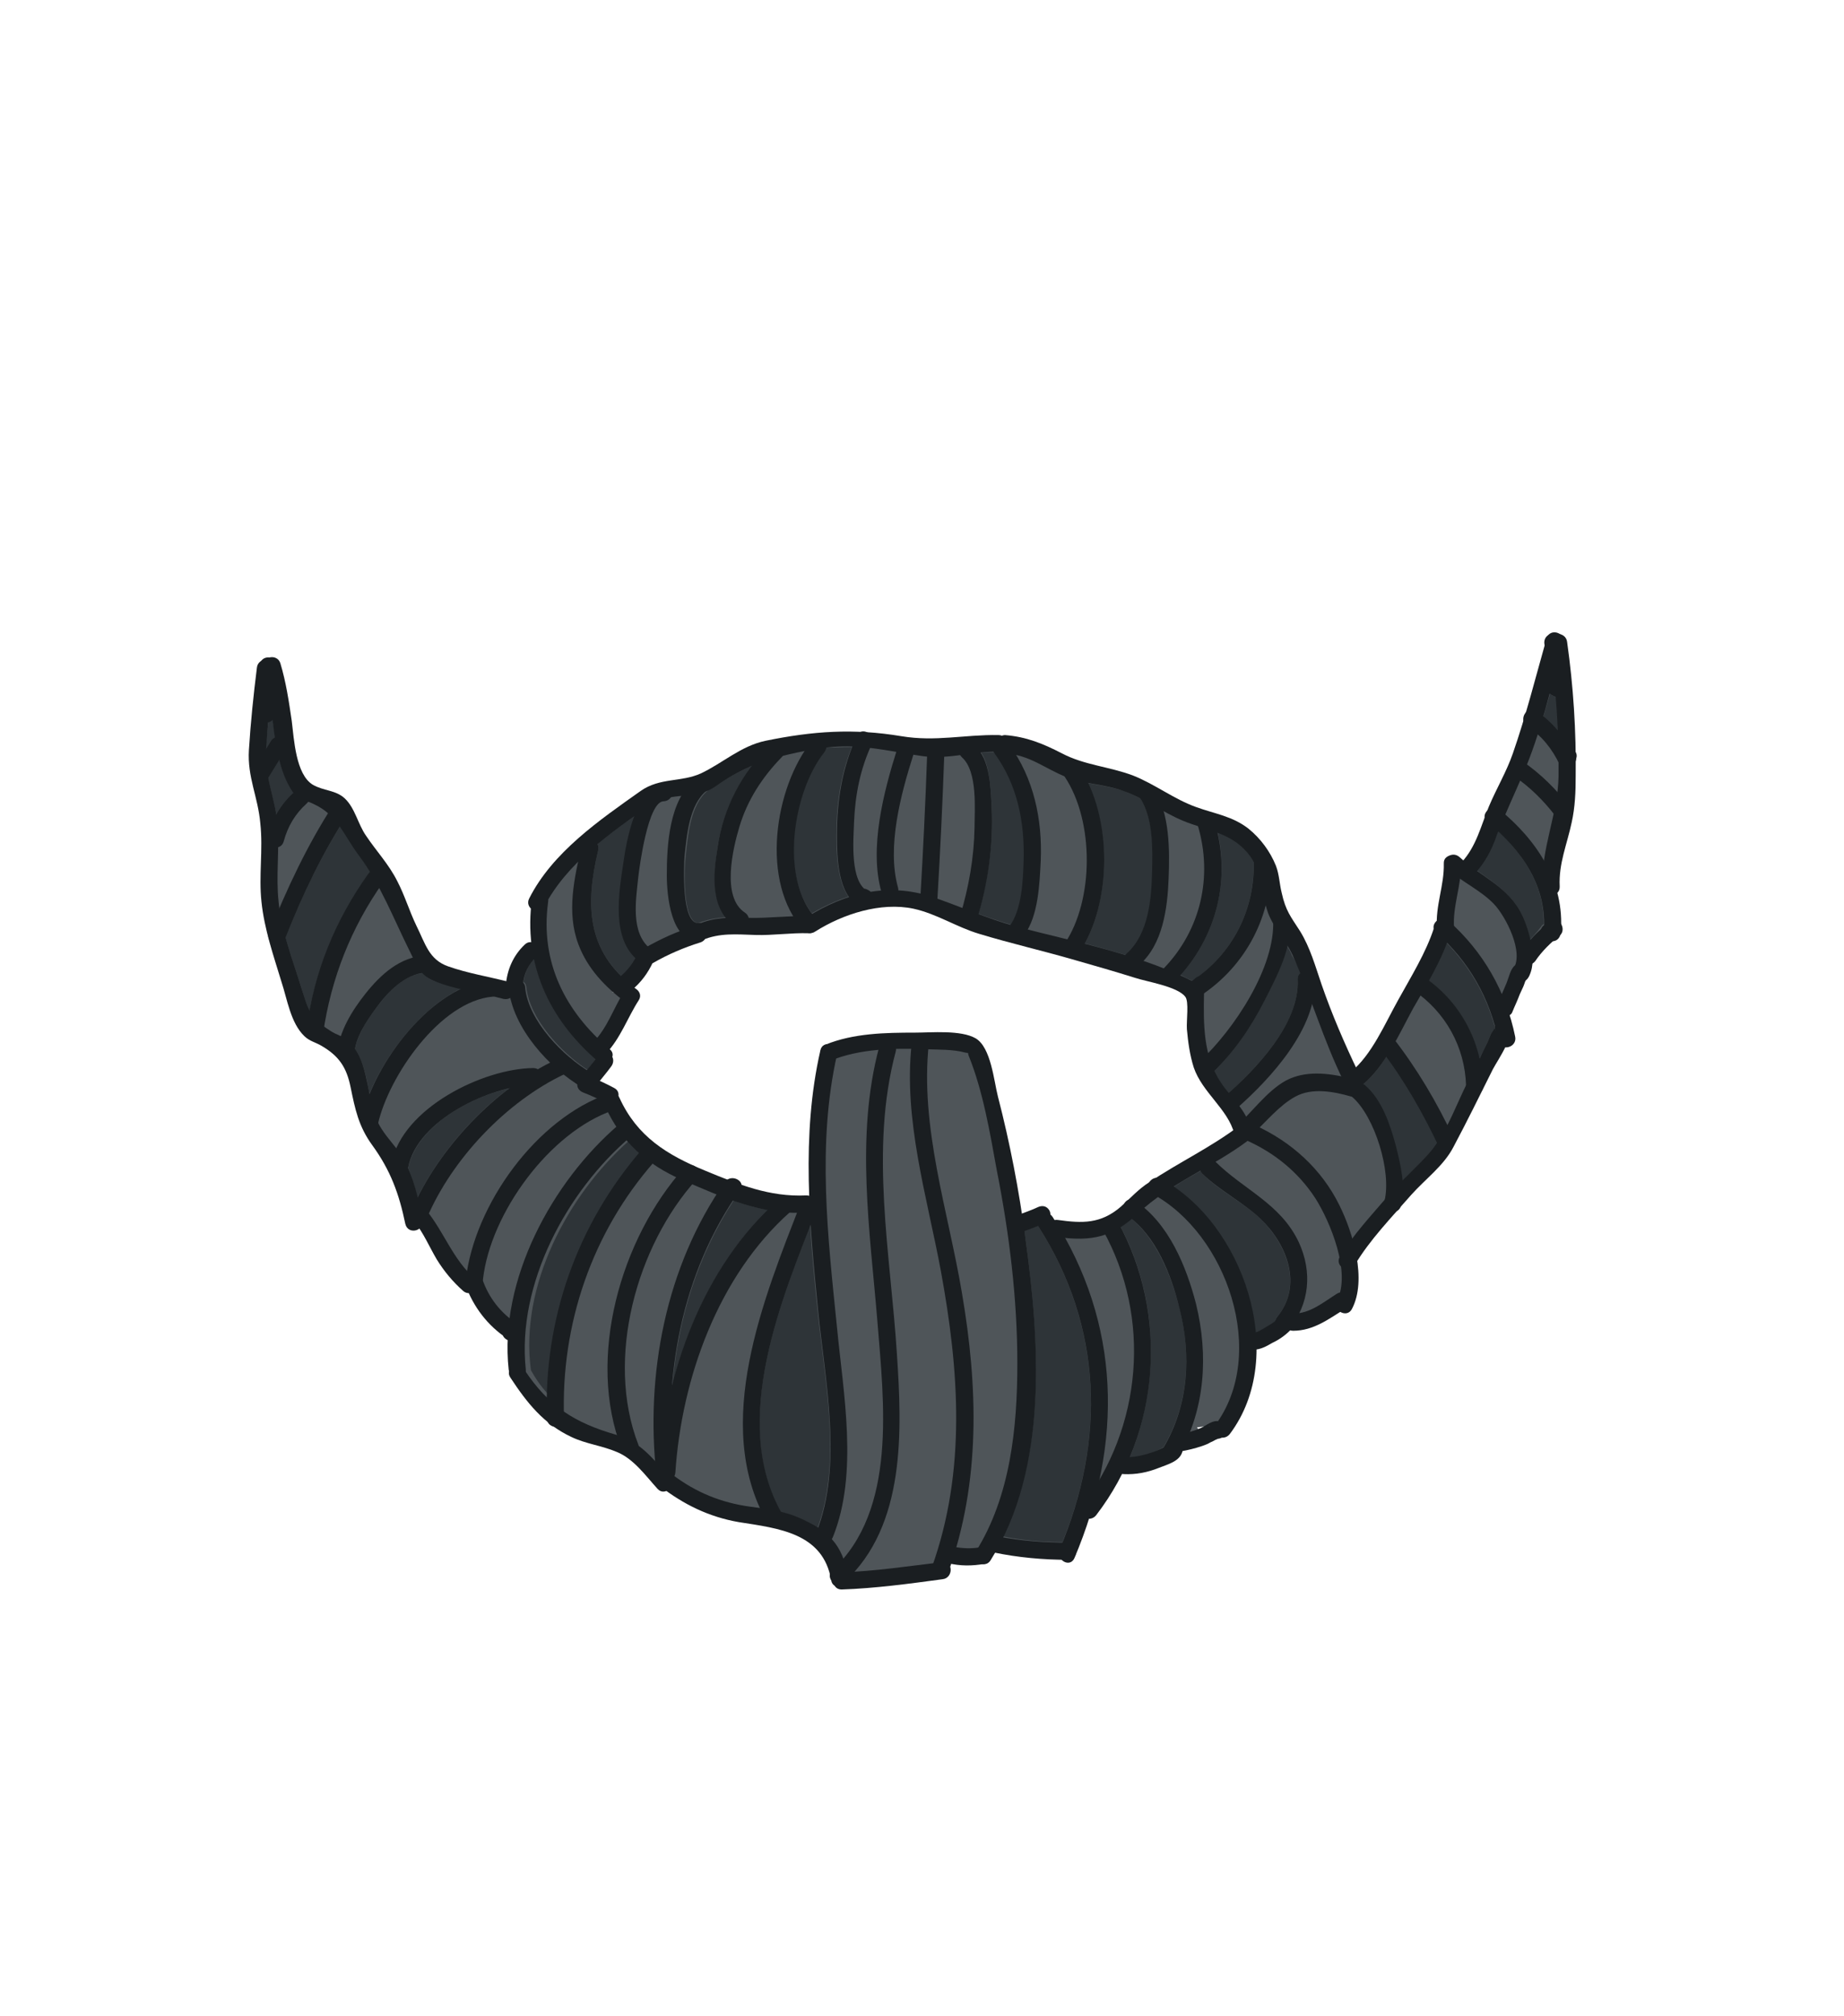 <?xml version="1.0" encoding="utf-8"?>
<!-- Generator: Adobe Illustrator 19.2.0, SVG Export Plug-In . SVG Version: 6.00 Build 0)  -->
<svg version="1.1" id="Layer_1" xmlns="http://www.w3.org/2000/svg" xmlns:xlink="http://www.w3.org/1999/xlink" x="0px" y="0px"
	 viewBox="0 0 323 353" style="enable-background:new 0 0 323 353;" xml:space="preserve">
<style type="text/css">
	.st0{fill:#4F5559;}
	.st1{fill:#2E3438;}
	.st2{fill:#1A1E21;}
</style>
<g>
	<g>
		<path class="st0" d="M147.6,276.1l-0.2-0.1v-0.1l-0.1-0.2v-0.2l-0.1-0.4c-2.1-8.1-10-9.4-16.4-10.4l-1-0.2
			c-4.4-0.7-8.3-2.4-12.1-5.2l-0.8-0.6l-0.6,0.2c-0.4-0.4-0.7-0.8-1.1-1.3c-1.8-2-3.8-4.3-6.6-5.4c-1.2-0.5-2.5-0.8-3.7-1.2
			c-1.4-0.4-2.8-0.8-4.1-1.4c-0.9-0.4-1.9-1-2.8-1.6l-0.3-0.2h-0.2l-0.1-0.2l-0.4-0.3c-2.5-2-4.4-4.6-6-7.1l0.5-0.2l0.3-0.5l0,0
			c0-1.5-0.7-3.1-0.6-4.8l-0.2-1.5l-1.3-0.4l-0.2-0.4L89,232c-2.3-1.7-4.1-3.9-5.3-6.6l-0.5-1.2h-1.1c-1.6-1.5-3-3.1-4.1-4.9
			c-0.4-0.7-0.9-1.5-1.3-2.3c-0.6-1.1-1.1-2.1-1.8-3.2l-1.2-1.8l-1,0.8c-1.2-5.7-3-9.7-5.9-13.7c-2.1-2.8-2.7-5.4-3.5-9.4
			c-0.8-4.1-2.5-6.5-6.1-8.6c-0.4-0.2-0.8-0.4-1.2-0.6c-0.6-0.3-1.1-0.5-1.4-0.8c-1.5-1.4-2.2-4.1-2.9-6.5c-0.2-0.7-0.4-1.5-0.6-2.1
			l-0.6-1.7c-1.2-3.9-2.5-7.9-2.9-11.9c-0.2-2.1-0.1-4.3-0.1-6.5c0.1-2.3,0.1-4.7-0.1-7.2c-0.2-2-0.6-3.8-1.1-5.5
			c-0.6-2.3-1.1-4.5-1-7.1c0.3-4.2,0.7-8.9,1.4-14.1l0.1-0.1l0.3,0.1h0.1c0.9,3,1.3,6,1.7,9.2l0.1,0.6c0.1,0.4,0.1,0.8,0.2,1.2
			c0.5,3.7,1.1,8.8,4.4,10.8c1,0.6,2,0.9,2.9,1.1c1,0.3,1.7,0.5,2.3,1c0.8,0.8,1.4,2,1.9,3.2c0.4,1,0.9,2,1.5,2.9
			c0.7,1.1,1.5,2.1,2.2,3c1.2,1.6,2.4,3.1,3.2,4.8c0.6,1.2,1.1,2.4,1.6,3.7s1,2.6,1.7,3.9c0.3,0.5,0.5,1.1,0.7,1.6
			c1.2,2.6,2.4,5.3,6,6.6c2.4,0.9,4.9,1.4,7.3,2c1,0.2,2,0.5,3,0.7l2.2,0.5l0.3-2.2c0.2-2,1.1-3.8,2.4-5.1l2.4,0.4l-0.4-2.6
			c-0.2-1.8-0.2-3.6-0.1-5.4l0.1-1l-0.5-0.4c3.9-7.2,11.3-12.5,18-17.2l0.8-0.5c1.6-1.1,3.2-1.3,5.1-1.6c1.7-0.2,3.4-0.5,5.2-1.3
			c1.5-0.7,2.9-1.6,4.3-2.4c2.2-1.4,4.3-2.7,6.6-3.1c5.1-1,9.5-1.5,13.8-1.5c0.8,0,1.5,0,2.3,0h0.5l0.1-0.1h0.1h0.4
			c2,0.1,3.9,0.3,5.9,0.7c1.6,0.3,3.3,0.4,5.1,0.4c2,0,3.9-0.2,5.8-0.3c1.9-0.1,3.8-0.3,5.8-0.3h0.5l0.5,0.3l0.7-0.1
			c3.4,0.3,6,1.3,9.1,2.9c2.5,1.3,5.1,1.9,7.5,2.5c1.8,0.4,3.5,0.8,5.1,1.5c1.7,0.7,3.4,1.6,5.1,2.6c1.9,1,3.8,2.1,5.9,2.9
			c1,0.4,2,0.7,2.9,0.9c2.1,0.6,4,1.2,5.7,2.5c1.9,1.5,3.3,3.4,4.2,5.6c0.4,1,0.5,1.9,0.7,3c0.1,0.8,0.2,1.6,0.4,2.6
			c0.5,2.1,1.5,3.4,2.4,4.8c0.3,0.4,0.6,0.9,0.9,1.4c1.3,2.1,2.1,4.5,2.9,7c0.2,0.7,0.4,1.3,0.7,2c1.7,4.8,3.7,9.5,6.1,14.6l1.2,2.5
			l2-2c2.7-2.7,4.6-6.4,6.4-9.7c0.5-0.9,0.9-1.7,1.3-2.5c0.4-0.8,0.9-1.6,1.4-2.4c1.9-3.3,3.9-6.8,5-10.4l0.2-0.6v-0.1l0.5-0.4v-0.9
			c0-1.4,0.3-2.8,0.6-4.3c0.3-1.6,0.6-3.2,0.6-4.8c0.1,0.1,1.7,1.4,1.7,1.4l1.3-1.4c2.1-2.4,3.1-5.1,4.1-7.8l0.3-0.9l-0.1-0.2
			l0.2-0.1l0.4-1.1c0.5-1.3,1.1-2.6,1.8-3.9c0.9-1.8,1.7-3.6,2.4-5.6c0.6-1.6,1.2-3.4,1.8-5.5l0.2-0.6l-0.1-0.4l0.3-0.2l0.2-0.6
			c1-3.3,1.9-6.6,2.8-9.8l0.6-2.1c0.8,6.3,1.3,12.6,1.4,18.5v0.5l0.1,0.2v0.1l-0.1,0.5c0,0.9,0,1.9,0,2.8c0,2.6-0.1,5.2-0.7,7.7
			c-0.2,1.1-0.5,2.1-0.8,3.1c-0.7,2.6-1.5,5.3-1.4,8.3l-0.6,0.6l0.3,1.2c0.4,1.7,0.7,3.4,0.6,5v0.5l0.1,0.2l-0.1,0.1v0.2h-0.4
			l-0.6,0.6c-1.3,1.2-2.4,2.4-3.3,3.7l-0.7,0.5l-0.1,0.9c-0.1,0.7-0.2,1.3-0.5,1.7l-0.4,0.3l-0.2,0.4c-0.1,0.3-0.2,0.6-0.3,0.9
			c0,0.1-0.1,0.2-0.1,0.3l-1.8,4.2l-1.1,0.7l0.4,1.3c0.3,1,0.6,1.8,0.8,2.8h-0.8l-0.6,1.3c-0.4,0.8-0.9,1.8-1.3,2.5
			c-0.4,0.6-0.7,1.2-0.9,1.6c-2.7,5.5-4.8,9.7-6.9,13.5c-1,1.9-2.6,3.5-4.4,5.2c-0.9,0.9-1.9,1.8-2.7,2.8c-0.6,0.7-1.2,1.4-1.9,2.1
			c-2.8,3.2-5.8,6.4-8,10l-0.4,0.6l0.1,0.7c0.3,2.5,0.2,4.6-0.4,6.3l-0.6-0.4l-1.2,0.7c-2.5,1.6-4.5,2.9-7.1,3l-1.1-0.2l-0.7,0.8
			c-0.7,0.7-1.6,1.3-2.6,1.8l-0.3,0.2c-0.7,0.3-1.4,0.7-2,0.8l-1.7,0.2v1.7c0,5.1-1.5,9.8-4.2,13.5l-0.4-0.1l-0.5,0.2l-2.7,0.3
			l0.4,0.8c-0.3,0.1-0.6,0.3-0.9,0.4c-0.9,0.3-1.9,0.6-3,0.8l-1.3,0.2l-0.3,1.3c-0.2,0.5-1.2,0.9-2.1,1.2c-0.3,0.1-0.5,0.2-0.8,0.3
			c-1.6,0.7-3.2,1-4.7,1c-0.2,0-0.4,0-0.7,0l-1.5-0.4l-0.7,1.4c-1.2,2.4-2.7,4.7-4.3,6.9l-1.1-0.1l-0.4,1.5c-0.6,1.9-1.3,3.7-2,5.6
			h-0.9c-3.8,0-7.6-0.4-11.2-1.1l-1.4-0.3l-0.7,1.2c-0.2,0.3-0.4,0.7-0.6,1h-0.2c-0.7,0.1-1.5,0.2-2.2,0.2c-0.9,0-1.7-0.1-2.6-0.2
			l-1.7-0.3l-1,2.8l0.1,0.3l-2,0.2c-4.8,0.6-9.8,1.3-14.8,1.4L147.6,276.1z M183.1,214.7l0.8,1.3l1.3-0.4c1.5,0.2,2.8,0.3,4.1,0.3
			c3.3,0,5.8-1,8.3-3.1c0.2-0.2,0.4-0.3,0.5-0.5l0.4-0.3l0.1-0.1l0.1-0.1l0.5-0.5c1-1,2-1.9,3.1-2.6h0.1l0.4-0.3l0.1-0.1h0.2
			l0.4-0.3c1.7-1.1,3.5-2.1,5.2-3.1c2.8-1.6,5.7-3.3,8.4-5.3l1.2-0.9l-0.4-1.4c-0.8-2.4-2.3-4.3-3.8-6.2c-1.4-1.8-2.7-3.5-3.3-5.5
			c-0.5-1.7-0.8-3.7-0.9-6.2c0-0.5,0-1,0-1.5c0.1-1.6,0.2-3.5-1.3-4.9c-1.7-1.5-4.5-2.3-7-2.9c-0.7-0.2-1.4-0.4-2-0.6
			c-3.9-1.3-7.9-2.4-10.8-3.3c-2.4-0.7-4.9-1.3-7.3-2c-3.1-0.8-6.4-1.7-9.5-2.6c-1.6-0.5-3.1-1.2-4.8-1.9c-2.1-1-4.4-2-6.8-2.5
			c-1.2-0.3-2.6-0.4-3.9-0.4c-4.7,0-10,1.6-14.6,4.5l0,0h-0.3c-0.2,0-0.4,0-0.7,0c-1.4,0-2.8,0.1-4.1,0.2c-1.3,0.1-2.6,0.2-3.8,0.2
			c-0.2,0-0.5,0-0.7,0h-0.9c-0.8,0-1.6-0.1-2.4-0.1c-1.7,0-3.9,0.1-6.2,0.9l-0.6,0.2L122,163c-3,0.9-5.8,2.1-8.5,3.7l-0.7,0.4
			l-0.3,0.6c-0.6,1.4-1.5,2.6-2.7,3.7l-2.5,2.3l2.5,0.8c-0.5,0.9-1,1.9-1.5,2.8c-0.9,1.8-1.8,3.5-3,4.9l-1.3,1.5l1.2,1l-0.1,0.4
			l0.3,0.5l-3.5,4.3l2.4,1.1c0.7,0.3,1.4,0.7,2,1v0.4l0.5,0.6c3.3,7.2,8.7,10.5,13.6,12.7l0.2,0.1h0.1l0.1,0.1l0.2,0.1
			c0.7,0.3,1.4,0.6,2.1,0.9l0.2,0.1c1.2,0.5,2.4,1,3.6,1.4l1,0.4l0.3-0.2l0.1,0.4l1.1,0.4c4,1.4,7.3,2,10.7,2c0.4,0,0.9,0,1.3,0
			l2.5,0.7l-0.1-2.7c-0.3-9.6,0.2-17.5,1.9-24.7l0,0c4.2-1.7,9.2-2,13.9-2h1c0.6,0,1.2,0,1.9,0s1.5,0,2.4,0c1,0,3.9,0,5.3,0.8
			c1.3,0.8,2.1,4.7,2.5,6.8c0.2,0.8,0.3,1.5,0.4,2.1c1.7,6.5,3,13.4,4.1,20.5l0.4,2.4l2.3-0.8c0.9-0.3,1.7-0.6,2.4-0.9v0.2l0.7,0.6
			L183.1,214.7z"/>
		<path class="st0" d="M261.8,179.9C261.9,179.7,261.8,179.7,261.8,179.9L261.8,179.9z"/>
	</g>
	<g>
		<path class="st1" d="M271.5,121.5c0.3,0.2,0.7,0.4,1.1,0.6c0.2,2,0.3,4,0.3,6c-0.8-0.9-1.7-1.8-2.6-2.5
			C270.7,124.2,271.1,122.9,271.5,121.5z"/>
		<path class="st1" d="M134.5,211.8c-8.2,8.1-13.7,19-16.7,30.5c1-11.4,4.4-22.5,10.7-32.1C130.4,210.9,132.4,211.5,134.5,211.8z"/>
		<path class="st1" d="M104.7,147.7c2.1-1.8,4.4-3.4,6.6-4.9c-1.1,3-1.7,6.4-2,8.2c-0.8,5.1-2,12.8,2.1,16.8
			c-0.6,1.2-1.5,2.3-2.5,3.2c-6.2-6.1-6.2-13.5-4.1-22.2C104.9,148.4,104.8,148,104.7,147.7z"/>
		<path class="st1" d="M174.3,131.9c4,5.5,5.3,12,5.1,18.8c-0.1,3.2-0.3,8.3-2.3,11.2c-2-0.6-3.8-1.2-5.7-1.9
			c1.7-6.1,2.6-12.4,2.3-18.8c-0.2-2.9-0.2-6.8-1.8-9.4c0.8-0.1,1.5-0.1,2.3-0.1C174.1,131.8,174.2,131.9,174.3,131.9z"/>
		<path class="st1" d="M227.8,170.4c-0.3,0.2-0.5,0.6-0.5,1.1c0.4,7.5-6.9,15.2-12.1,19.9c-0.5-0.6-0.9-1.2-1.4-1.8
			c-0.4-0.7-0.8-1.3-1.2-2c3.7-3.6,6.5-7.8,8.8-12.3c1.6-3.1,3.3-6.3,4-9.7c0.3,0.5,0.7,1.1,0.9,1.7
			C226.9,168.2,227.4,169.3,227.8,170.4z"/>
		<path class="st1" d="M218.6,149.3c0.4,0.5,0.7,1,1,1.5c0.2,8.1-3.3,15.4-9.7,20.2c-0.1,0-0.2,0.1-0.2,0.1
			c-0.3,0.2-0.6,0.4-0.9,0.6c-0.7-0.3-1.3-0.6-2-1c6.1-6.8,8.5-16.1,6.5-25C215.2,146.5,217,147.5,218.6,149.3z"/>
		<path class="st1" d="M199.8,139.8c2.2,3.6,2.2,8.8,2.1,12.8c-0.1,4.7-0.6,10.9-4.4,14.3c-0.1,0.1-0.2,0.2-0.3,0.3
			c-2.4-0.7-4.8-1.4-7.2-2c4.3-7.8,4.5-19.9,0.5-28.1c2.1,0.4,4.3,0.7,6.4,1.4C197.9,138.9,198.8,139.3,199.8,139.8z"/>
		<path class="st1" d="M149.2,130.8c-2,5-2.7,10.1-2.7,15.5c0,2.9,0.1,7.8,2.1,10.7c-2.2,0.7-4.3,1.7-6.4,2.9
			c-5.6-7.3-3.2-21.6,2.2-28.3c0.2-0.2,0.3-0.5,0.3-0.7C146.2,130.9,147.7,130.8,149.2,130.8z"/>
		<path class="st1" d="M131.7,134.1c-3.1,4.1-5.2,8.9-6,14.2c-0.6,4.1-1.1,9,1.4,12.3c-1.6,0.1-3.2,0.4-4.8,1
			c-2.9-0.2-2.4-10.1-2.2-11.6c0.4-3.7,0.8-9.1,3.9-11.6c0.1-0.1,0.1-0.1,0.2-0.2c0.4-0.2,0.7-0.4,1.1-0.6
			C127.5,136.2,129.5,135,131.7,134.1z"/>
		<path class="st1" d="M93.6,167.9c1.4,6.7,5.2,12.6,10.8,17.5c-0.5,0.6-1,1.3-1.5,1.9c-4.6-3-10.1-8.9-10.7-14.4
			c0-0.4-0.2-0.8-0.5-1C91.9,170.4,92.5,169,93.6,167.9z"/>
		<path class="st1" d="M80.7,173.1c-6.9,3.4-13,11.2-16,18.4c-0.1-0.4-0.1-0.7-0.2-1.1c-0.4-2.3-1-4.7-2.3-6.7
			c0.4-2.6,2.2-5.2,3.6-7.1c2-2.7,4.7-5.8,8.2-6.2c0.5,0.5,1.1,1,1.9,1.3C77.5,172.3,79.1,172.7,80.7,173.1z"/>
		<path class="st1" d="M47,126.4c0.3-0.1,0.6-0.2,0.8-0.4c0.1,1.1,0.3,2.2,0.4,3.2c-0.3,0.1-0.6,0.3-0.8,0.6c-0.3,0.5-0.6,1-0.9,1.5
			C46.7,129.6,46.8,128,47,126.4z"/>
		<path class="st1" d="M51.5,138.7c-1.2,1.1-2.3,2.4-3.1,3.9c-0.4-2.2-1-4.2-1.4-6.3c0,0,0,0,0-0.1c0.6-1.1,1.3-2.1,1.9-3.2
			c0.5,1.9,1.2,3.7,2.2,5.3C51.3,138.5,51.4,138.6,51.5,138.7z"/>
		<path class="st1" d="M52.8,173c-0.9-2.9-2-5.9-2.8-8.9c2.7-6.8,5.8-13.3,9.6-19.5c1.1,1.6,2,3.3,3.3,5.1c0.7,1,1.4,2,2,3
			c-0.1,0.1-0.3,0.2-0.4,0.4c-5.2,7.2-8.6,15.3-10.3,23.9C53.7,175.9,53.3,174.7,52.8,173z"/>
		<path class="st1" d="M71.5,204.5L71.5,204.5c1.4-7,10.3-12.3,17.6-13.9c-6.6,5-12.4,11.9-16,19.1
			C72.7,207.9,72.2,206.2,71.5,204.5z"/>
		<path class="st1" d="M93,239.9L93,239.9c-2-14.7,6.4-30.6,17.2-40.2c0.7,0.8,1.2,1.5,1.9,2.2c-10.1,11.9-15.5,26.9-15.8,42.5
			C95.1,243.2,94,241.7,93,239.9z"/>
		<path class="st1" d="M139,265.4c-0.8-0.3-1.5-0.5-2.3-0.7c-8.3-15.2-0.7-34.9,5.2-50.2c0.3,5,0.8,10,1.3,14.9
			c1.2,11.9,4.3,26.5,0,38.1C142.1,266.7,140.6,266,139,265.4z"/>
		<path class="st1" d="M179.7,217.4c-0.1-0.6-0.2-1.2-0.3-1.9c0.8-0.3,1.6-0.6,2.4-0.9c11.1,17.3,11.9,36.7,4.3,55.4
			c-3.5,0-7-0.3-10.4-1C183.3,253.6,181.9,233.9,179.7,217.4z"/>
		<path class="st1" d="M197.9,255.2C197.9,255.2,197.8,255.2,197.9,255.2c5.3-12.9,5-27.8-1.6-40.4c0.6-0.4,1.3-0.9,1.9-1.4
			c4.5,3.7,7,10.2,8.4,15.6c2.1,8.2,1.6,16.8-2.7,24.2c0,0,0,0,0,0.1C202.2,254.4,200.1,255.1,197.9,255.2z"/>
		<path class="st1" d="M222,232.3c-0.4,0.2-1.5,0.9-2.1,1c-0.9-10-6.5-20.1-14.3-25.5c1.5-1,3.1-1.9,4.7-2.8
			c0.1,0.2,0.2,0.3,0.3,0.5c3.1,3.1,7,4.9,10.2,7.9c4.5,4.4,7.5,11.6,2.9,17.2c-0.2,0.2-0.3,0.5-0.3,0.8
			C223,231.7,222.5,232,222,232.3z"/>
		<path class="st1" d="M245.6,206.9c-0.2-2.2-0.7-4.4-1.2-6.3c-1-3.8-2.4-8-5.4-10.6c-0.1-0.1-0.2-0.1-0.2-0.2
			c1.6-1.3,2.9-3,4.1-4.9c3.5,4.7,6.5,9.9,9,15.2c-0.1,0.2-0.2,0.4-0.4,0.5C250.2,202.4,247.7,204.7,245.6,206.9z"/>
		<path class="st1" d="M261.5,180.5c-0.5,0.6-0.7,1.6-1.1,2.3c-0.4,0.9-0.8,1.7-1.3,2.6c-1.2-5.5-4.3-10.3-8.9-13.8
			c1.2-2.1,2.3-4.3,3.2-6.5c4,4.1,6.9,9.1,8.4,14.6c0,0.3,0,0.5,0.2,0.8c-0.1-0.3-0.2-0.5-0.2-0.6
			C261.8,180.1,261.7,180.3,261.5,180.5z"/>
		<path class="st1" d="M268,164.5c-0.4-1.7-1-3.3-1.5-4.4c-1.8-3.7-4.8-5.5-7.8-7.7c1.6-1.9,2.6-4,3.5-6.3c0.1-0.2,0.2-0.4,0.2-0.6
			c4.7,4.4,8.1,9.7,8,16.3c-0.2,0.1-0.4,0.3-0.5,0.5C269.3,163.1,268.7,163.8,268,164.5z"/>
		<path class="st1" d="M261.8,179.9C261.9,179.7,261.8,179.7,261.8,179.9L261.8,179.9z"/>
	</g>
	<g>
		<g>
			<path class="st2" d="M157.1,131.3c-2.3,7.3-4.9,17.2-2.7,24.9c0.5,1.9,3.4,1.1,2.9-0.8c-2-7.1,0.5-16.4,2.7-23.3
				C160.6,130.2,157.7,129.5,157.1,131.3L157.1,131.3z"/>
		</g>
		<g>
			<path class="st2" d="M150.1,128.8c-2.6,5.7-3.5,11.3-3.5,17.5c0,3.6,0.1,10.5,4,12.4c0.9,0.4,1.8,0.1,2.2-0.9
				c0-0.1,0.1-0.2,0.1-0.2c0.2-0.6-0.2-1.4-0.7-1.7c-0.1,0-0.1-0.1-0.2-0.1c-1.7-1-3.2,1.6-1.5,2.6c0.1,0,0.1,0.1,0.2,0.1
				c-0.2-0.6-0.5-1.1-0.7-1.7c0,0.1-0.1,0.2-0.1,0.2c0.7-0.3,1.5-0.6,2.2-0.9c-3.3-1.6-2.6-9.1-2.5-12.2c0.2-4.8,1.1-9.3,3.1-13.6
				C153.5,128.6,150.9,127.1,150.1,128.8L150.1,128.8z"/>
		</g>
		<g>
			<path class="st2" d="M142.3,129.6c-6.7,8.2-9.2,25-1.5,33.3c1.3,1.4,3.4-0.7,2.1-2.1c-6.4-7-4-22.2,1.5-29.1
				C145.6,130.2,143.5,128.1,142.3,129.6L142.3,129.6z"/>
		</g>
		<g>
			<path class="st2" d="M134.8,130.5c-4.9,4.9-8.1,10.9-9.1,17.8c-0.8,4.9-1.4,11.1,3.3,14.1c1.6,1.1,3.1-1.5,1.5-2.6
				c-4.2-2.7-2.1-11.3-1-15c1.4-4.7,4-8.7,7.4-12.2C138.3,131.3,136.1,129.2,134.8,130.5L134.8,130.5z"/>
		</g>
		<g>
			<path class="st2" d="M121.8,136.4c-4.6,3.6-5,11.6-5,16.9c0,3.3,0.7,11.8,5.6,11.3c1.9-0.2,1.9-3.2,0-3
				c-3.1,0.3-2.6-10.1-2.5-11.6c0.4-3.7,0.8-9.1,3.9-11.6C125.4,137.4,123.3,135.3,121.8,136.4L121.8,136.4z"/>
		</g>
		<g>
			<path class="st2" d="M116.3,137.3c-4.9,0.2-6.6,10.1-7.1,13.7c-0.8,5.3-2.2,13.4,2.6,17.2c1.5,1.2,3.6-0.9,2.1-2.1
				c-3.5-2.8-2.5-8.6-2.1-12.5c0.2-1.8,1.7-13.2,4.4-13.3C118.3,140.2,118.3,137.2,116.3,137.3L116.3,137.3z"/>
		</g>
		<g>
			<path class="st2" d="M101.9,148c-1.3,5.7-2.7,11.7-0.6,17.3c1.6,4.3,4.7,7.5,8.3,10.2c1.5,1.2,3-1.4,1.5-2.6
				c-8.4-6.4-8.6-14.5-6.3-24.1C105.2,146.9,102.3,146.1,101.9,148L101.9,148z"/>
		</g>
		<g>
			<path class="st2" d="M93.2,157.2c-1.6,11.5,2.9,21.2,11.5,28.6c1.5,1.2,3.6-0.9,2.1-2.1C99,177.1,94.6,168.5,96,158
				C96.4,156.1,93.5,155.3,93.2,157.2L93.2,157.2z"/>
		</g>
		<g>
			<path class="st2" d="M89.1,173c0.7,7,7.1,14,12.9,17.4c1.7,1,3.2-1.6,1.5-2.6c-4.8-2.8-10.9-9-11.5-14.8
				C92,171.1,88.9,171.1,89.1,173L89.1,173z"/>
		</g>
		<g>
			<path class="st2" d="M106.6,191.5c-12.6,4.3-23.5,19.4-25,32.5c-0.2,1.9,2.8,1.9,3,0c1.3-11.6,11.7-25.8,22.8-29.6
				C109.2,193.7,108.4,190.8,106.6,191.5L106.6,191.5z"/>
		</g>
		<g>
			<path class="st2" d="M108.4,196.9c-11.7,10-21,27.2-19.3,42.9c0.2,1.9,3.2,1.9,3,0c-1.6-15,7.2-31.3,18.4-40.8
				C112,197.8,109.9,195.7,108.4,196.9L108.4,196.9z"/>
		</g>
		<g>
			<path class="st2" d="M112.5,201.2c-11.4,13.1-17.3,29.8-16.7,47.2c0.1,1.9,3.1,1.9,3,0c-0.6-16.5,4.9-32.6,15.8-45
				C115.9,201.9,113.8,199.7,112.5,201.2L112.5,201.2z"/>
		</g>
		<g>
			<path class="st2" d="M119.9,204.4c-11.2,12.4-17.2,33.4-11,49.3c0.7,1.8,3.6,1,2.9-0.8c-5.8-15-0.3-34.8,10.2-46.4
				C123.3,205.1,121.2,203,119.9,204.4L119.9,204.4z"/>
		</g>
		<g>
			<path class="st2" d="M127,206.9c-10.4,14.8-14,33.8-12,51.6c0.2,1.9,3.2,1.9,3,0c-2-17.3,1.4-35.7,11.6-50.1
				C130.8,206.9,128.2,205.4,127,206.9L127,206.9z"/>
		</g>
		<g>
			<path class="st2" d="M136.3,210.1c-13.2,11.7-19.9,30.4-21,47.7c-0.1,1.9,2.9,1.9,3,0c1.1-16.5,7.5-34.4,20.1-45.6
				C139.8,211,137.7,208.9,136.3,210.1L136.3,210.1z"/>
		</g>
		<g>
			<path class="st2" d="M140.2,210.8c-6.4,16.5-15.5,38.5-5.9,55.6c0.9,1.7,3.5,0.2,2.6-1.5c-9.1-16.2,0.1-37.6,6.2-53.3
				C143.8,209.8,140.9,209,140.2,210.8L140.2,210.8z"/>
		</g>
		<g>
			<path class="st2" d="M143.7,183.9c-3.4,14.9-1.9,30.4-0.4,45.5c1.2,12.2,4.4,27.2-0.3,38.9c-0.7,1.8,2.2,2.6,2.9,0.8
				c4.5-11.2,1.8-25.2,0.7-36.8c-1.6-15.7-3.5-32,0-47.6C147,182.8,144.1,182,143.7,183.9L143.7,183.9z"/>
		</g>
		<g>
			<path class="st2" d="M145.5,185.7c5.1-2.1,11.1-2.2,16.6-2c2.3,0.1,4.8,0,7,0.6c1.3,0.3,0.1-0.7,0.6,0.6c2.5,6.2,3.7,13.4,4.9,20
				c2.2,11.1,3.6,22.5,3.6,33.8c0,11.2-1.2,23.3-7.3,33c-1,1.6,1.6,3.1,2.6,1.5c10.2-16.2,8.6-38.4,6.1-56.5
				c-1.1-8.3-2.7-16.6-4.8-24.7c-0.7-2.7-1.2-8.6-3.9-10.2c-2.6-1.5-7.8-1-10.6-1c-5.2,0-10.8,0.1-15.7,2.1
				C143,183.6,143.7,186.5,145.5,185.7L145.5,185.7z"/>
		</g>
		<g>
			<path class="st2" d="M159.7,182.7c-1.5,13.3,2.7,26.9,5.1,39.8c3.2,17.4,4.5,35-1.6,52c-0.7,1.8,2.2,2.6,2.9,0.8
				c5.7-15.9,5.2-32.5,2.4-48.9c-2.4-14.3-7.4-29.1-5.8-43.7C163,180.8,160,180.8,159.7,182.7L159.7,182.7z"/>
		</g>
		<g>
			<path class="st2" d="M154,183.3c-4.2,15.7-1.6,32.3-0.3,48.2c1.1,13.9,3.5,32.9-7.9,43.4c-1.4,1.3,0.7,3.4,2.1,2.1
				c10.8-9.9,10.1-26.6,9.2-40c-1.1-17.3-4.8-35.7-0.2-52.9C157.4,182.3,154.5,181.5,154,183.3L154,183.3z"/>
		</g>
		<g>
			<path class="st2" d="M181.8,214.6c11.4,17.7,11.9,37.6,3.8,56.7c-0.7,1.8,1.8,3.3,2.6,1.5c8.5-20.1,8.2-41-3.8-59.7
				C183.4,211.5,180.8,213,181.8,214.6L181.8,214.6z"/>
		</g>
		<g>
			<path class="st2" d="M193.2,215.4c8.5,15.3,6.9,34.5-3.8,48.4c-1.2,1.5,1.4,3,2.6,1.5c11.3-14.7,12.7-35.2,3.8-51.4
				C194.8,212.1,192.3,213.7,193.2,215.4L193.2,215.4z"/>
		</g>
		<g>
			<path class="st2" d="M197.4,212.8c5.1,3.5,7.8,10.5,9.2,16.3c2.1,8.2,1.6,16.8-2.7,24.2c-1,1.7,1.6,3.2,2.6,1.5
				c4.6-8.1,5.2-17.5,3-26.5c-1.7-6.6-4.8-14.1-10.6-18C197.3,209.1,195.8,211.7,197.4,212.8L197.4,212.8z"/>
		</g>
		<g>
			<path class="st2" d="M201.8,209c13.1,7,20.4,28.1,11,40.6c-1.2,1.5,1.4,3,2.6,1.5c10.4-13.8,2.3-37-12-44.7
				C201.6,205.5,200.1,208.1,201.8,209L201.8,209z"/>
		</g>
		<g>
			<path class="st2" d="M210.6,205.5c3.1,3,7,4.9,10.2,7.9c4.6,4.4,7.5,11.6,2.9,17.2c-1.2,1.5,0.9,3.6,2.1,2.1
				c3.6-4.4,4.1-10,1.7-15.2c-3.2-6.8-9.7-9.2-14.7-14.2C211.4,202,209.3,204.1,210.6,205.5L210.6,205.5z"/>
		</g>
		<g>
			<path class="st2" d="M218.2,199.6c5,2.2,9.2,5.6,12.2,10.2c2.6,4.1,6.3,13,3.8,17.9c-0.9,1.7,1.7,3.2,2.6,1.5
				c2.7-5.1,0.2-13.4-2.2-18.2c-3.1-6.3-8.4-11.1-14.8-14C218,196.3,216.4,198.8,218.2,199.6L218.2,199.6z"/>
		</g>
		<g>
			<path class="st2" d="M162.4,132.2c-0.3,8.4-0.7,16.8-1.2,25.2c-0.1,1.9,2.9,1.9,3,0c0.5-8.4,0.9-16.8,1.2-25.2
				C165.5,130.3,162.5,130.3,162.4,132.2L162.4,132.2z"/>
		</g>
		<g>
			<path class="st2" d="M168.5,132.6c2.8,2.5,2.2,9.2,2.2,12.4c-0.1,5.2-1,10.3-2.5,15.3c-0.6,1.9,2.3,2.6,2.9,0.8
				c2-6.5,2.9-13.1,2.6-19.8c-0.2-3.4-0.2-8.3-3-10.8C169.2,129.2,167.1,131.3,168.5,132.6L168.5,132.6z"/>
		</g>
		<g>
			<path class="st2" d="M174.2,131.9c4,5.5,5.3,12,5.1,18.8c-0.1,3.4-0.3,8.6-2.5,11.5c-1.2,1.5,1.4,3,2.6,1.5
				c2.5-3.3,2.7-9.1,2.9-13c0.3-7.2-1.2-14.4-5.5-20.3C175.7,128.9,173.1,130.4,174.2,131.9L174.2,131.9z"/>
		</g>
		<g>
			<path class="st2" d="M186.5,136c5.2,7.8,5.1,21.6,0,29.2c-1.1,1.6,1.5,3.1,2.6,1.5c5.7-8.5,5.8-23.6,0-32.3
				C188,132.9,185.4,134.4,186.5,136L186.5,136z"/>
		</g>
		<g>
			<path class="st2" d="M199.7,139.7c2.3,3.6,2.2,8.9,2.1,12.9c-0.1,4.7-0.6,10.9-4.4,14.3c-1.5,1.3,0.7,3.4,2.1,2.1
				c4.2-3.6,5-10,5.2-15.2c0.2-4.9,0.2-11.3-2.5-15.6C201.3,136.6,198.7,138.1,199.7,139.7L199.7,139.7z"/>
		</g>
		<g>
			<path class="st2" d="M209.8,144.5c2.7,9,0.5,18.4-6,25.1c-1.3,1.4,0.8,3.5,2.1,2.1c7.3-7.5,9.9-18.1,6.8-28
				C212.1,141.9,209.2,142.7,209.8,144.5L209.8,144.5z"/>
		</g>
		<g>
			<path class="st2" d="M219.6,150.6c0.3,8.6-3.7,16.5-10.9,21.2c0.5,0.9,1,1.7,1.5,2.6c0.3-0.2,0.6-0.5,0.9-0.7
				c1.5-1.1,0-3.7-1.5-2.6c-0.3,0.2-0.6,0.5-0.9,0.7c-1.5,1.1-0.1,3.7,1.5,2.6c8.1-5.3,12.7-14.2,12.4-23.8
				C222.5,148.7,219.5,148.6,219.6,150.6L219.6,150.6z"/>
		</g>
		<g>
			<path class="st2" d="M223,160.9c0.5,8.4-6.9,19.4-12.8,24.9c-1.4,1.3,0.7,3.5,2.1,2.1c3.9-3.7,6.8-8,9.2-12.7
				c2.3-4.5,4.8-9.2,4.5-14.3C225.9,159,222.9,159,223,160.9L223,160.9z"/>
		</g>
		<g>
			<path class="st2" d="M227.3,171.5c0.4,7.7-7.4,15.8-12.7,20.4c-1.5,1.3,0.7,3.4,2.1,2.1c5.9-5.2,14-14,13.6-22.5
				C230.2,169.6,227.2,169.6,227.3,171.5L227.3,171.5z"/>
		</g>
		<g>
			<path class="st2" d="M98.4,185.1c-10.7,4.6-20.9,15.1-25.8,25.7c-0.8,1.7,1.8,3.3,2.6,1.5c4.7-10.3,14.4-20.2,24.7-24.7
				C101.6,186.9,100.1,184.4,98.4,185.1L98.4,185.1z"/>
		</g>
		<g>
			<path class="st2" d="M93.4,187c-8.8,0.1-22.9,7-24.8,16.6c-0.4,1.9,2.5,2.7,2.9,0.8c1.6-8.3,14.4-14.3,21.9-14.4
				C95.3,190,95.4,187,93.4,187L93.4,187z"/>
		</g>
		<g>
			<path class="st2" d="M86.3,171.5c-10.7,1-20.8,14.7-23,24.5c-0.4,1.9,2.5,2.7,2.9,0.8c1.9-8.4,10.9-21.5,20.1-22.3
				C88.2,174.3,88.2,171.3,86.3,171.5L86.3,171.5z"/>
		</g>
		<g>
			<path class="st2" d="M74.6,167.3c-4.5,0.2-7.9,3.3-10.6,6.7c-2.3,2.9-4.7,6.7-4.9,10.5c-0.1,1.9,2.9,1.9,3,0
				c0.1-2.8,2.1-5.7,3.7-7.9c2.1-2.9,5.1-6.1,8.8-6.3C76.6,170.2,76.6,167.2,74.6,167.3L74.6,167.3z"/>
		</g>
		<g>
			<path class="st2" d="M64.5,153c-5.8,8.1-9.5,17.2-10.8,27.1c-0.3,1.9,2.6,2.7,2.9,0.8c1.4-9.6,4.9-18.5,10.5-26.4
				C68.2,152.9,65.6,151.4,64.5,153L64.5,153z"/>
		</g>
		<g>
			<path class="st2" d="M58.4,140.9c-4.6,7.1-8.1,14.6-11.3,22.5c-0.7,1.8,2.2,2.6,2.9,0.8c3-7.6,6.5-14.9,11-21.8
				C62,140.8,59.4,139.3,58.4,140.9L58.4,140.9z"/>
		</g>
		<g>
			<path class="st2" d="M51.6,138.6c-2.4,2.1-4,4.9-4.8,7.9c-0.5,1.9,2.4,2.7,2.9,0.8c0.7-2.6,2-4.8,4-6.6
				C55.2,139.4,53,137.3,51.6,138.6L51.6,138.6z"/>
		</g>
		<g>
			<path class="st2" d="M47.4,129.8c-1,1.6-2,3.3-3,4.9c-1,1.7,1.6,3.2,2.6,1.5c1-1.6,2-3.3,3-4.9C51,129.7,48.4,128.1,47.4,129.8
				L47.4,129.8z"/>
		</g>
		<g>
			<path class="st2" d="M46.1,123c-0.2,0.4-0.5,0.8-0.7,1.2c-0.4,0.7-0.2,1.6,0.5,2.1c0.7,0.4,1.6,0.2,2.1-0.5
				c0.2-0.4,0.5-0.8,0.7-1.2c0.4-0.7,0.2-1.6-0.5-2.1C47.4,122,46.5,122.3,46.1,123L46.1,123z"/>
		</g>
		<g>
			<path class="st2" d="M47,118.1c0,0,2-3,0-3S45,118.1,47,118.1C47,118.1,45,118.1,47,118.1z"/>
		</g>
		<g>
			<path class="st2" d="M236.9,192.1c3.9,3.4,6.9,13.1,5.6,18.2c-0.5,1.9,2.4,2.7,2.9,0.8c0.9-3.3-0.1-7.3-0.9-10.5
				c-1-3.7-2.4-8-5.4-10.6C237.5,188.7,235.4,190.9,236.9,192.1L236.9,192.1z"/>
		</g>
		<g>
			<path class="st2" d="M241.9,183.8c4,5.2,7.3,11,10.1,16.9c0.8,1.7,3.4,0.2,2.6-1.5c-2.9-6.2-6.4-12.1-10.6-17.5
				C242.8,180.1,240.7,182.2,241.9,183.8L241.9,183.8z"/>
		</g>
		<g>
			<path class="st2" d="M247.6,173.4c5.6,3.8,9,9.9,9.2,16.7c0.1,1.9,3.1,1.9,3,0c-0.3-7.9-4.1-14.9-10.7-19.3
				C247.5,169.7,246,172.3,247.6,173.4L247.6,173.4z"/>
		</g>
		<g>
			<path class="st2" d="M251.6,163.3c5.7,5,9.4,11.5,10.9,19c0.4,1.9,3.3,1.1,2.9-0.8c-1.6-7.9-5.6-14.9-11.7-20.3
				C252.3,159.9,250.1,162.1,251.6,163.3L251.6,163.3z"/>
		</g>
		<g>
			<path class="st2" d="M253.5,152.1c2.5,2.3,5.8,3.7,8.2,6.2c2,2.1,5.4,8.5,3.3,11.5c0.8-0.1,1.6-0.2,2.4-0.3l-0.1-0.1
				c0.1,0.6,0.2,1.2,0.2,1.8c0,0,0-0.1,0.1-0.1c1.1-1.6-1.5-3.1-2.6-1.5c0,0,0,0.1-0.1,0.1c-0.4,0.5-0.2,1.4,0.2,1.8l0.1,0.1
				c0.7,0.7,1.8,0.5,2.4-0.3c1.9-2.8,0.3-8.4-1-11.1c-2.4-5-7.1-6.6-10.9-10.1C254.2,148.7,252,150.8,253.5,152.1L253.5,152.1z"/>
		</g>
		<g>
			<path class="st2" d="M260.5,143.9c6.1,5,10.6,11.3,9.9,19.5c0.5-0.5,1-1,1.5-1.5c0.3,0.1,0.5,0.3,0.8,0.4c-1-1.6-3.6-0.1-2.6,1.5
				c0.5,0.8,0.9,1,1.8,1s1.4-0.7,1.5-1.5c0.7-8.9-4.2-16.2-10.8-21.6C261.2,140.6,259.1,142.7,260.5,143.9L260.5,143.9z"/>
		</g>
		<g>
			<path class="st2" d="M265.2,135.9c2.8,1.9,5.2,4.3,7.2,6.9c1.2,1.5,3.8,0,2.6-1.5c-2.4-3.1-5.1-5.8-8.3-8
				C265.2,132.2,263.7,134.8,265.2,135.9L265.2,135.9z"/>
		</g>
		<g>
			<path class="st2" d="M267.5,127.1c2.5,1.7,4.4,4,5.7,6.8c0.6,1.3,2.4,0.8,2.7-0.4c0.1-0.2,0.2-0.5,0.2-0.7
				c0.6-1.8-2.3-2.6-2.9-0.8c-0.1,0.2-0.2,0.5-0.2,0.7c0.9-0.1,1.8-0.2,2.7-0.4c-1.5-3.2-3.8-5.9-6.7-7.9
				C267.4,123.5,265.9,126.1,267.5,127.1L267.5,127.1z"/>
		</g>
		<g>
			<path class="st2" d="M270.1,119.8c0.6,1.5,2.2,2.4,3.7,2.5c0.8,0.1,1.5-0.7,1.5-1.5c0-0.9-0.7-1.4-1.5-1.5c-0.1,0-0.2,0,0,0
				c-0.1,0-0.2-0.1-0.3-0.1c-0.2-0.1,0.2,0.1,0,0c-0.1-0.1-0.2-0.1-0.3-0.2c0.1,0.1,0,0,0,0c-0.1-0.1-0.1-0.1-0.2-0.2
				c0.1,0.2,0,0-0.1-0.1s-0.1-0.2-0.2-0.3c-0.3-0.7-1.4-0.9-2.1-0.5C269.8,118.2,269.7,119.1,270.1,119.8L270.1,119.8z"/>
		</g>
		<g>
			<path class="st2" d="M272,114c0,0,2-3,0-3S270,114,272,114C272,114,270,114,272,114z"/>
		</g>
		<g>
			<path class="st2" d="M106,193.7c2.8,6.2,7.3,10.2,13.5,12.9c7,3,13.9,6.2,21.7,5.7c1.9-0.1,1.9-3.1,0-3
				c-6.4,0.3-11.8-1.9-17.6-4.3c-6.8-2.8-12-6-15.1-12.8C107.8,190.5,105.2,192,106,193.7L106,193.7z"/>
		</g>
		<g>
			<path class="st2" d="M81.5,224.9c1.4,3.9,3.9,7.2,7.4,9.5c-0.2-0.7-0.4-1.4-0.5-2.1c-0.1,0.1-0.1,0.2-0.2,0.3
				c-1,1.6,1.6,3.1,2.6,1.5c0.1-0.1,0.1-0.2,0.2-0.3c0.4-0.7,0.1-1.6-0.5-2.1c-2.8-1.8-4.9-4.5-6-7.7
				C83.8,222.3,80.9,223.1,81.5,224.9L81.5,224.9z"/>
		</g>
		<g>
			<path class="st2" d="M89.4,241.2c2.9,4.4,5.8,8.1,10.7,10.4c2.5,1.2,5.3,1.5,7.9,2.6c3,1.2,5.1,4.2,7.2,6.5
				c1.3,1.4,3.4-0.7,2.1-2.1c-3-3.2-5.1-6.2-9.4-7.4c-7.3-2.1-11.8-5-16-11.3C90.9,238.1,88.3,239.6,89.4,241.2L89.4,241.2z"/>
		</g>
		<g>
			<path class="st2" d="M115.6,260.2c4.1,3.2,8.6,5.4,13.8,6.3c7,1.1,14.8,1.9,16.2,10.2c0.3,1.9,3.2,1.1,2.9-0.8
				c-0.9-5.5-3.5-8-8.6-10.2c-2.8-1.2-5.5-1.5-8.5-1.9c-5.1-0.7-9.5-2.5-13.6-5.6C116.2,256.9,114.1,259,115.6,260.2L115.6,260.2z"
				/>
		</g>
		<g>
			<path class="st2" d="M147.4,278.3c5.9-0.2,11.8-1,17.7-1.8c1.9-0.2,1.9-3.2,0-3c-5.9,0.7-11.8,1.6-17.7,1.8
				C145.5,275.3,145.5,278.3,147.4,278.3L147.4,278.3z"/>
		</g>
		<g>
			<path class="st2" d="M166.1,273.7c2.1,0.5,4.2,0.5,6.4,0.1c1.9-0.3,1.1-3.2-0.8-2.9c-1.6,0.3-3.2,0.2-4.8-0.1
				C165,270.4,164.2,273.3,166.1,273.7L166.1,273.7z"/>
		</g>
		<g>
			<path class="st2" d="M174,271.8c4.3,0.9,8.7,1.3,13.1,1.3c1.9,0,1.9-3,0-3c-4.2,0-8.3-0.3-12.3-1.1
				C172.9,268.5,172.1,271.4,174,271.8L174,271.8z"/>
		</g>
		<g>
			<path class="st2" d="M197,255c0,0-0.1,0-0.2,0c-1.9,0-1.9,3,0,3.1c2.2,0.1,4.2-0.3,6.2-1.1c1.5-0.6,3.6-1.1,4.1-2.8
				c0.6-1.8-2.3-2.6-2.9-0.8c0,0.1-0.1,0.2-0.1,0.3c0.2-0.3,0.6-0.6,0.8-0.9c-2.2,1.5-5.9,2.5-7.9,2.3c0,1,0,1.7,0,2.7l0,0
				C199,258,199,255,197,255C197,255,199,255,197,255z"/>
		</g>
		<g>
			<path class="st2" d="M206.9,254.1c1.2-0.2,2.4-0.5,3.6-0.9c0.6-0.2,1.1-0.4,1.6-0.7c0.3-0.1,0.6-0.3,0.8-0.4
				c0.6-0.2,0.5-0.3-0.2-0.3c-0.3-0.7-0.6-1.5-0.9-2.2c0,0,0,0,0,0.1c0.8-0.1,1.6-0.2,2.4-0.3l0,0c-1.5-1.2-3.6,0.9-2.1,2.1l0,0
				c0.8,0.6,1.8,0.6,2.4-0.3c0,0,0,0,0-0.1c0.5-0.9,0-1.9-0.9-2.2c-1.1-0.4-2.3,0.7-3.2,1.1c-1.4,0.6-2.8,1-4.3,1.2
				C204.2,251.6,205,254.5,206.9,254.1L206.9,254.1z"/>
		</g>
		<g>
			<path class="st2" d="M218.8,236.2c1.5,0.4,2.9-0.4,4.1-1.1c1.3-0.6,2.5-1.5,3.5-2.6c1.3-1.4-0.8-3.6-2.1-2.1
				c-0.7,0.8-1.4,1.3-2.3,1.8c-0.5,0.3-1.9,1.2-2.4,1.1C217.8,232.9,217,235.8,218.8,236.2L218.8,236.2z"/>
		</g>
		<g>
			<path class="st2" d="M226.5,233c3.6,0,6.3-2.1,9.2-3.9c1.6-1,0.1-3.6-1.5-2.6c-2.4,1.5-4.7,3.5-7.7,3.5
				C224.5,230,224.5,233,226.5,233L226.5,233z"/>
		</g>
		<g>
			<path class="st2" d="M179.3,215.6c1.4-0.5,2.7-1,4-1.6c0.7-0.3,0.9-1.4,0.5-2.1c-0.5-0.8-1.3-0.9-2.1-0.5
				c-1.1,0.5-2.2,0.9-3.3,1.3c-0.8,0.3-1.3,1-1,1.8S178.5,215.9,179.3,215.6L179.3,215.6z"/>
		</g>
		<g>
			<path class="st2" d="M185.3,216.6c6,0.8,9.7,0,14.1-4.2c5.5-5.2,13.1-8.1,19.2-12.7c1.5-1.2,0-3.8-1.5-2.6
				c-5,3.8-10.6,6.4-15.8,9.9c-1.9,1.2-3.3,2.8-5,4.3c-3.5,3-6.7,2.9-11,2.3C183.4,213.3,183.5,216.3,185.3,216.6L185.3,216.6z"/>
		</g>
		<g>
			<path class="st2" d="M72.6,213.9c1.6,2,2.6,4.4,3.9,6.6c1.3,2.1,2.8,3.9,4.6,5.5c1.4,1.3,3.6-0.8,2.1-2.1
				c-3.9-3.4-5.4-8.2-8.6-12.1C73.5,210.3,71.4,212.4,72.6,213.9L72.6,213.9z"/>
		</g>
		<g>
			<path class="st2" d="M104.5,190c0.8-1.1,1.7-2.1,2.5-3.2c0.5-0.6,0.6-1.5,0-2.1c-0.5-0.5-1.6-0.6-2.1,0c-0.8,1.1-1.7,2.1-2.5,3.2
				c-0.5,0.6-0.6,1.5,0,2.1C102.9,190.6,104,190.7,104.5,190L104.5,190z"/>
		</g>
		<g>
			<path class="st2" d="M106.1,184.5c2.6-2.7,3.8-6.3,5.8-9.4c1-1.6-1.6-3.2-2.6-1.5c-1.8,2.9-2.9,6.3-5.3,8.8
				C102.6,183.7,104.7,185.8,106.1,184.5L106.1,184.5z"/>
		</g>
		<g>
			<path class="st2" d="M110.6,173.4c1.6-1.3,2.9-3,3.8-5c0.3-0.7,0.2-1.6-0.5-2.1c-0.6-0.4-1.7-0.2-2.1,0.5
				c-0.8,1.7-1.9,3.2-3.3,4.3c-0.6,0.5-0.5,1.6,0,2.1C109.1,174.1,110,174,110.6,173.4L110.6,173.4z"/>
		</g>
		<g>
			<path class="st2" d="M114.4,168.6c2.6-1.5,5.4-2.7,8.3-3.6c1.8-0.6,1.1-3.4-0.8-2.9c-3.2,0.9-6.2,2.3-9,3.9
				C111.2,166.9,112.7,169.5,114.4,168.6L114.4,168.6z"/>
		</g>
		<g>
			<path class="st2" d="M123,164.6c3.1-1.3,6-1,9.3-0.9c3.1,0.1,6.2-0.4,9.4-0.3c1.9,0,1.9-3,0-3c-3.6-0.1-7.1,0.4-10.7,0.3
				c-3.1-0.1-5.9-0.1-8.7,1.1C120.4,162.4,121.2,165.3,123,164.6L123,164.6z"/>
		</g>
		<g>
			<path class="st2" d="M142.8,163.1c4.9-3.1,11.5-5.2,17.2-4c4.1,0.9,7.5,3.2,11.5,4.4c5.6,1.7,11.3,3,16.8,4.6c3.5,1,7,2,10.5,3.1
				c2.1,0.7,7.4,1.5,8.8,3.3c0.7,0.8,0.2,4.2,0.3,5.7c0.2,2.2,0.5,4.5,1.2,6.7c1.5,4.4,6,7.3,7.1,11.6c0.4,1.9,3.3,1.1,2.9-0.8
				c-0.8-3.4-3.3-5.3-5.2-8.1c-3.2-4.7-3.1-10.4-3-15.8c0-0.5-0.3-1-0.7-1.3c-9.7-5.3-21.7-7.5-32.3-10.3c-5.1-1.4-9.7-3.5-14.7-5.2
				c-7.7-2.5-15.1-0.7-21.9,3.6C139.7,161.6,141.2,164.2,142.8,163.1L142.8,163.1z"/>
		</g>
		<g>
			<path class="st2" d="M91.6,172.5c0.1-2,1-3.7,2.4-5s-0.7-3.5-2.1-2.1c-2,1.9-3.1,4.4-3.3,7.2C88.5,174.4,91.5,174.4,91.6,172.5
				L91.6,172.5z"/>
		</g>
		<g>
			<path class="st2" d="M174.9,128.7c-6-0.1-11,1.2-17,0.2c-8.4-1.4-15.5-0.9-23.8,0.8c-4.3,0.9-7.5,3.9-11.3,5.7
				c-3.5,1.6-7.2,0.7-10.6,3.1c-7.2,5.1-15.4,10.7-19.5,18.8c-0.9,1.7,1.7,3.2,2.6,1.5c3.9-7.6,11.7-13.1,18.6-17.8
				c3.8-2.6,7.8-0.8,11.4-3.3c4.3-3,7.7-4.4,12.8-5.6c4.4-1,8.2-1.7,12.8-1.3c3.6,0.3,7.2,1.1,10.8,1.6c4.5,0.6,8.9-0.9,13.4-0.8
				C176.8,131.7,176.8,128.7,174.9,128.7L174.9,128.7z"/>
		</g>
		<g>
			<path class="st2" d="M176,131.9c4.5,0.3,7,2.7,10.9,4.2c3.1,1.2,6.7,1.2,9.9,2.4c3.7,1.3,6.8,3.7,10.4,5.2
				c4.1,1.7,8.2,2,11.3,5.6c2.7,3.2,2.3,6.8,3.6,10.5c1,2.7,3.1,4.8,4.3,7.4c3.2,7.2,5.4,14.9,8.9,22c0.8,1.7,3.4,0.2,2.6-1.5
				c-2.4-5-4.6-10.1-6.4-15.3c-1.1-3.2-2-6.5-3.8-9.4c-1.6-2.5-2.5-3.5-3.2-6.7c-0.4-1.6-0.4-3.1-1-4.7c-1-2.5-2.7-4.8-4.8-6.5
				c-2.8-2.2-5.9-2.6-9.2-3.8c-3.9-1.4-7.2-4-11-5.5c-4.2-1.6-8.5-1.8-12.5-3.9c-3.3-1.7-6.2-2.9-10-3.2
				C174.1,128.8,174.1,131.8,176,131.9L176,131.9z"/>
		</g>
		<g>
			<path class="st2" d="M219.4,198.6c2.3-2.1,4.7-5.1,7.5-6.6c2.9-1.6,6.7-0.9,9.8,0c1.9,0.5,2.6-2.4,0.8-2.9
				c-3.4-1-7.5-1.7-10.9-0.5c-3.6,1.2-6.6,5.3-9.3,7.9C215.8,197.8,218,199.9,219.4,198.6L219.4,198.6z"/>
		</g>
		<g>
			<path class="st2" d="M102.2,191.3c1.3,0.5,2.6,1.1,3.9,1.8c1.7,0.9,3.2-1.7,1.5-2.6c-1.5-0.8-3-1.5-4.6-2.1
				c-0.8-0.3-1.6,0.3-1.8,1C100.9,190.3,101.4,191,102.2,191.3L102.2,191.3z"/>
		</g>
		<g>
			<path class="st2" d="M89.1,171.9c-3.5-0.9-7.2-1.5-10.6-2.7s-4-4-5.6-7.2c-1.2-2.5-2-5.2-3.3-7.7c-1.5-3-3.7-5.3-5.5-8
				c-1.4-2-1.9-4.8-3.7-6.5c-1.6-1.5-3.7-1.3-5.6-2.4c-3-1.8-3.3-8-3.7-11.2c-0.5-3.4-1-6.8-2-10.1c-0.6-1.8-3.5-1.1-2.9,0.8
				c2,6.6,1.1,15.6,4.9,21.5c1.1,1.7,2.3,1.6,3.9,2.4c4.1,1.9,5.2,5.4,7.8,8.9c3.9,5.2,6.1,11.1,9,16.9c1.2,2.4,1.7,4.1,4.1,5.1
				c3.8,1.6,8.3,2.1,12.3,3.2C90.2,175.3,91,172.4,89.1,171.9L89.1,171.9z"/>
		</g>
		<g>
			<path class="st2" d="M74,213.6c-0.7-3.7-1.5-7.5-3.4-10.8c-1.1-1.9-2.6-3.3-3.8-5.2c-1.5-2.4-1.8-4.6-2.3-7.2
				c-0.6-2.9-1.2-6.1-3.6-8.2c-1-0.9-2-1-3-1.7c-3.7-2.3-3.9-3.8-5.1-7.5c-1.5-4.9-3.5-9.9-4-15.1c-0.5-4.6,0.2-9.1-0.2-13.7
				c-0.4-4.5-2.3-8.3-2-12.9c0.3-4.8,0.8-9.6,1.4-14.4c0.2-1.9-2.8-1.9-3,0c-0.6,4.8-1.1,9.6-1.4,14.4c-0.3,4.8,1.6,8.2,2,12.9
				c0.5,4.6-0.3,9.1,0.2,13.7c0.5,4.8,2.1,9.4,3.5,14c1,3,1.6,7.2,4,9.5c0.9,0.9,2,1.1,3,1.7c3.1,1.8,4.4,3.8,5.1,7.2
				c0.8,3.9,1.4,6.9,3.8,10.2c3.2,4.4,4.7,8.5,5.8,13.8C71.5,216.3,74.4,215.5,74,213.6L74,213.6z"/>
		</g>
		<g>
			<path class="st2" d="M262,180.5c-0.6-1.2,0.2-0.9-0.5,0c-0.5,0.6-0.7,1.6-1.1,2.3c-1.1,2.3-2.2,4.6-3.4,6.8
				c-1.8,3.6-3.3,7.8-5.7,11.1c-1.6,2.3-5.7,5.8-8.1,8.6c-2.9,3.4-6.2,6.9-8.5,10.7c-1,1.7,1.6,3.2,2.6,1.5
				c2.6-4.4,6.5-8.4,9.9-12.3c2.5-2.8,5.7-5.1,7.4-8.4c2.4-4.5,4.6-9,6.9-13.6c0.9-1.7,4.1-6.2,3-8.3
				C263.8,177.3,261.2,178.8,262,180.5L262,180.5z"/>
		</g>
		<g>
			<path class="st2" d="M264.9,177.2c0.4-1,0.9-2,1.3-3.1c0.2-0.4,0.4-0.9,0.6-1.3c0.2-0.4,0.4-1.3,0.7-1.6
				c-0.6,0.1-1.2,0.2-1.8,0.2c0,0,0.1,0,0.1,0.1c1.6,1.1,3.1-1.5,1.5-2.6c0,0-0.1,0-0.1-0.1c-0.6-0.4-1.3-0.2-1.8,0.2
				c-0.8,0.6-1.1,2.1-1.5,3.1c-0.5,1.2-1,2.3-1.5,3.5c-0.3,0.8-0.2,1.6,0.5,2.1C263.5,178.1,264.6,178,264.9,177.2L264.9,177.2z"/>
		</g>
		<g>
			<path class="st2" d="M268.9,168.3c1.2-1.8,2.8-3.3,4.4-4.6c0.6-0.5,0.5-1.6,0-2.1c-0.6-0.6-1.5-0.5-2.1,0
				c-1.9,1.5-3.5,3.2-4.9,5.2C265.1,168.3,267.7,169.8,268.9,168.3L268.9,168.3z"/>
		</g>
		<g>
			<path class="st2" d="M273.2,155.2c-0.2-4,1.3-7.4,2.1-11.2c0.6-2.7,0.7-5.4,0.7-8.1c0.1-7.9-0.4-15.7-1.5-23.5
				c-0.2-1.9-3.3-1.9-3,0c1,7.8,1.6,15.7,1.5,23.5c-0.1,6.6-3.1,12.7-2.8,19.3C270.3,157.2,273.3,157.2,273.2,155.2L273.2,155.2z"/>
		</g>
		<g>
			<path class="st2" d="M238.7,189.9c3.9-3.2,6.4-8.9,8.8-13.3c2.4-4.2,5.2-8.7,6.6-13.4c0.6-1.8-2.3-2.6-2.9-0.8
				c-1.4,4.4-4.1,8.7-6.3,12.7c-2.3,4.1-4.6,9.6-8.3,12.6C235,189,237.2,191.1,238.7,189.9L238.7,189.9z"/>
		</g>
		<g>
			<path class="st2" d="M252.9,151.2c0.1,3.8-1.5,7.4-1.2,11.3c0.2,1.9,3.2,1.9,3,0c-0.3-3.8,1.3-7.4,1.2-11.3
				C255.8,149.3,252.8,149.3,252.9,151.2L252.9,151.2z"/>
		</g>
		<g>
			<path class="st2" d="M258.2,153.1c1.9-2,3.1-4.3,4-6.9c1.4-3.6,3-7,4.5-10.5c3.2-7.3,5-15.5,7.1-23.1c0.5-1.9-2.4-2.7-2.9-0.8
				c-1.9,6.7-3.6,13.5-5.9,20.1c-1.1,3.2-2.9,6.2-4.2,9.3c-1.4,3.4-2.2,7-4.8,9.8C254.8,152.4,256.9,154.5,258.2,153.1L258.2,153.1z
				"/>
		</g>
	</g>
</g>
</svg>
